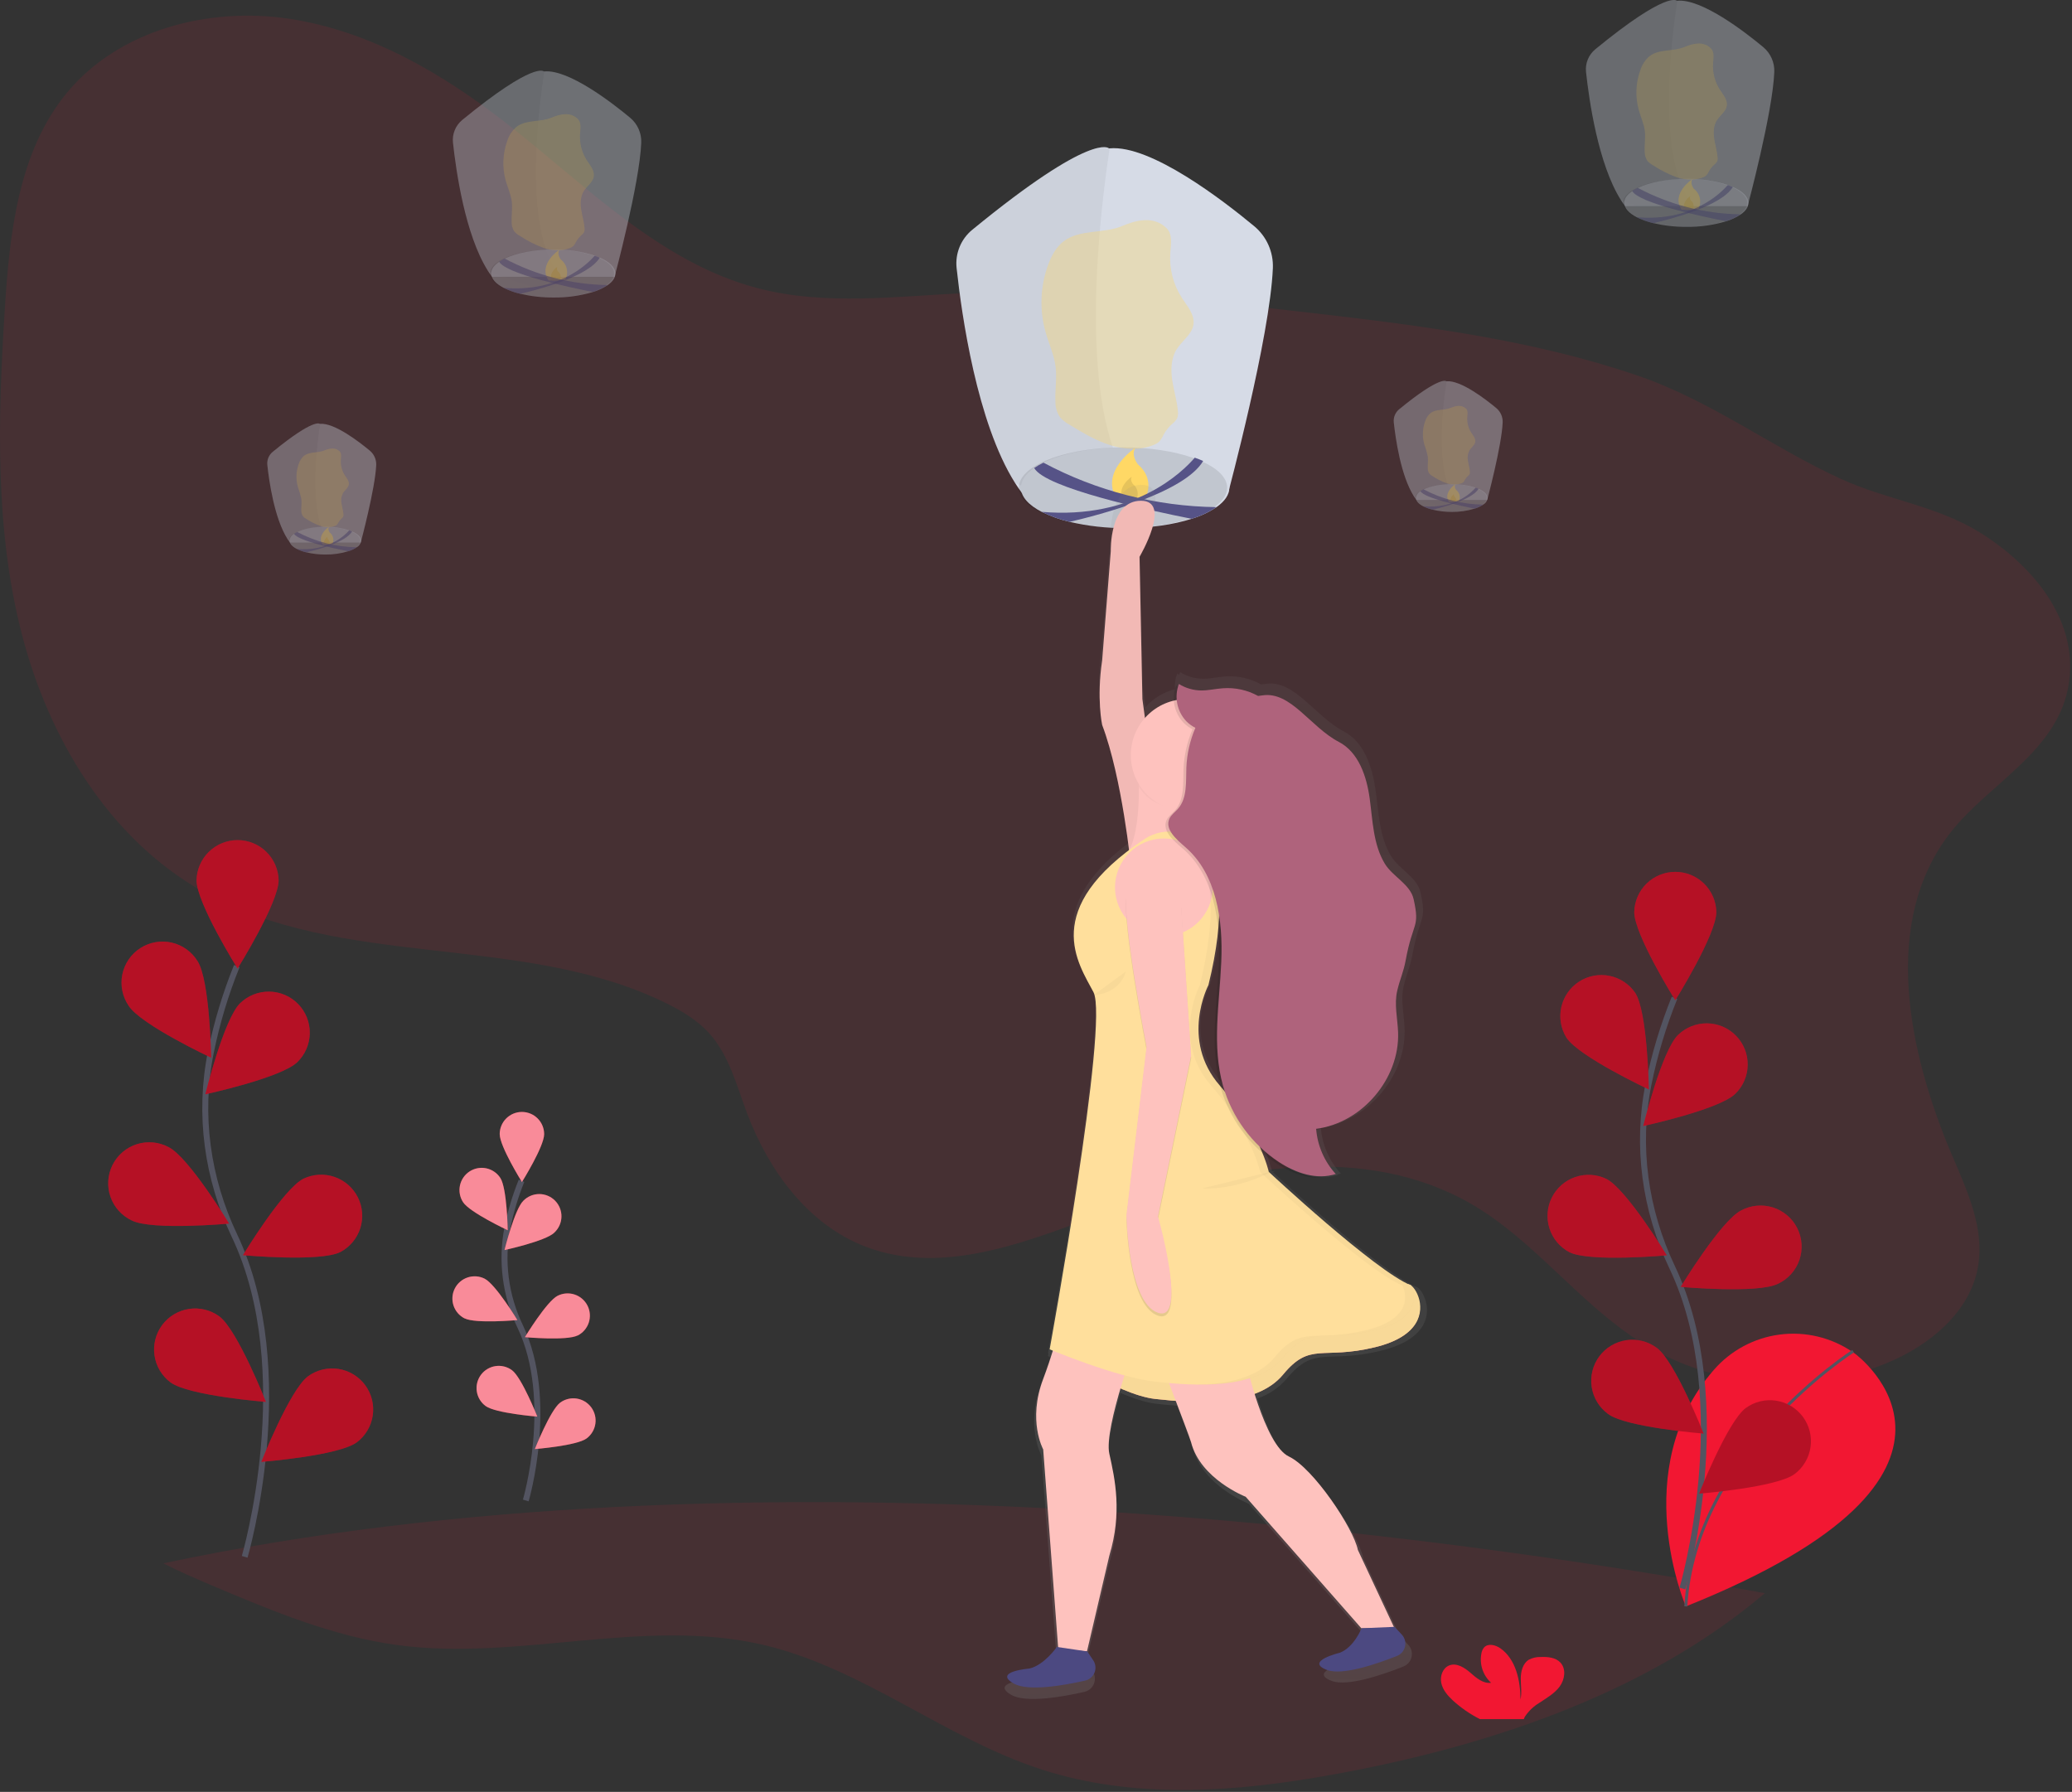 <svg width="695" height="601" viewBox="0 0 695 601" fill="none" xmlns="http://www.w3.org/2000/svg">
<rect x="0" y="0" width="695" height="601" fill="#333333" stroke="none"/>
<path opacity="0.1" d="M654.381 279.063C630.807 309.037 639.964 352.828 654.944 387.892C659.967 399.635 665.634 412.029 663.523 424.623C660.937 440.018 647.224 451.294 632.763 457.221C606.463 468.096 574.977 465.503 550.818 450.471C529.934 437.477 514.976 416.348 493.736 403.947C458.176 383.203 412.94 391.034 374.342 405.324C347.034 415.437 317.178 428.594 290.041 418.023C270.95 410.614 257.748 392.486 250.554 373.298C247.08 364.03 244.561 354.036 237.96 346.627C234.019 342.264 228.877 339.16 223.602 336.552C175.447 312.689 114.698 325.439 67.966 299.006C36.398 281.137 16.188 247.421 7.217 212.268C-1.755 177.115 -0.688 140.251 1.586 104.053C3.201 78.324 6.098 50.861 22.537 30.999C39.917 10.077 69.766 2.269 96.777 6.262C123.788 10.255 148.207 24.487 169.713 41.244C196.599 62.188 221.528 88.273 254.54 96.763C277.017 102.542 300.665 99.378 323.853 98.289C362.614 96.46 401.383 100.512 439.929 104.957C476.83 109.224 514.013 113.921 549.151 125.923C574.029 134.42 593.972 149.837 617.465 160.609C632.778 167.632 649.476 169.573 663.967 178.515C681.829 189.532 698.194 208.697 693.601 231.115C689.238 252.459 666.901 263.12 654.381 279.063Z" fill="#F21732"/>
<path opacity="0.1" d="M54.777 524.339C60.051 527.058 65.578 529.407 71.031 531.748C91.174 540.253 111.622 548.832 133.262 551.751C173.876 557.226 215.822 542.401 255.747 551.625C289.196 559.344 316.859 582.999 349.538 593.534C364.733 598.431 380.543 600.35 396.493 600.35H398.553C400.529 600.325 402.489 600.276 404.435 600.202C420.608 599.594 436.847 597.201 452.702 594.142C502.761 584.511 553.709 566.856 591.981 534.356C480.572 513.96 251.02 482.711 54.777 524.339Z" fill="#F21732"/>
<path d="M82.07 522.156C82.07 522.156 100.346 460.103 78.64 414.43C69.527 395.264 66.504 373.743 70.713 352.94C72.725 343.063 75.638 333.391 79.418 324.047" stroke="#535461" stroke-width="2" stroke-miterlimit="10"/>
<path d="M65.915 295.222C65.915 302.83 79.688 324.856 79.688 324.856C79.688 324.856 93.46 302.801 93.46 295.222C93.377 291.626 91.889 288.205 89.316 285.691C86.743 283.177 83.289 281.769 79.691 281.769C76.094 281.769 72.639 283.177 70.066 285.691C67.493 288.205 66.006 291.626 65.923 295.222H65.915Z" fill="#F21732"/>
<path d="M43.157 337.354C47.291 343.74 70.835 354.763 70.835 354.763C70.835 354.763 70.406 328.767 66.272 322.381C65.312 320.814 64.049 319.455 62.555 318.383C61.062 317.312 59.37 316.55 57.578 316.143C55.786 315.736 53.93 315.692 52.121 316.013C50.311 316.334 48.584 317.014 47.042 318.013C45.499 319.011 44.172 320.309 43.139 321.828C42.105 323.348 41.386 325.059 41.024 326.861C40.662 328.662 40.664 330.518 41.031 332.319C41.397 334.12 42.12 335.829 43.157 337.346V337.354Z" fill="#F21732"/>
<path d="M44.176 409.337C50.969 412.76 76.854 410.397 76.854 410.397C76.854 410.397 63.364 388.171 56.57 384.749C54.95 383.88 53.173 383.345 51.343 383.174C49.513 383.003 47.667 383.2 45.915 383.753C44.162 384.307 42.538 385.205 41.138 386.396C39.738 387.587 38.591 389.046 37.764 390.687C36.936 392.328 36.446 394.118 36.321 395.952C36.197 397.786 36.44 399.626 37.038 401.364C37.635 403.102 38.575 404.703 39.801 406.072C41.026 407.442 42.514 408.552 44.176 409.337Z" fill="#F21732"/>
<path d="M57.169 463.639C63.281 468.158 89.204 470.203 89.204 470.203C89.204 470.203 79.661 446.022 73.549 441.495C70.611 439.358 66.947 438.468 63.355 439.02C59.764 439.572 56.536 441.521 54.375 444.442C52.215 447.363 51.296 451.02 51.819 454.616C52.342 458.211 54.265 461.455 57.169 463.639Z" fill="#F21732"/>
<path d="M99.736 356.239C94.283 361.536 68.865 367.025 68.865 367.025C68.865 367.025 75.088 341.785 80.54 336.48C83.16 333.935 86.684 332.534 90.337 332.587C93.99 332.64 97.472 334.142 100.017 336.762C102.562 339.382 103.963 342.906 103.91 346.558C103.857 350.211 102.356 353.693 99.736 356.239Z" fill="#F21732"/>
<path d="M114.164 419.934C107.371 423.357 81.485 420.993 81.485 420.993C81.485 420.993 94.976 398.768 101.77 395.345C105.02 393.786 108.753 393.564 112.165 394.726C115.578 395.888 118.399 398.342 120.022 401.561C121.646 404.78 121.943 408.507 120.849 411.942C119.755 415.378 117.357 418.247 114.172 419.934H114.164Z" fill="#F21732"/>
<path d="M119.686 483.753C113.574 488.272 87.652 490.316 87.652 490.316C87.652 490.316 97.194 466.135 103.306 461.609C106.244 459.471 109.909 458.582 113.5 459.134C117.091 459.686 120.319 461.635 122.48 464.556C124.641 467.477 125.56 471.134 125.037 474.73C124.513 478.325 122.59 481.568 119.686 483.753Z" fill="#F21732"/>
<path opacity="0.25" d="M65.915 295.222C65.915 302.83 79.688 324.856 79.688 324.856C79.688 324.856 93.46 302.801 93.46 295.222C93.377 291.626 91.889 288.205 89.316 285.691C86.743 283.177 83.289 281.769 79.691 281.769C76.094 281.769 72.639 283.177 70.066 285.691C67.493 288.205 66.006 291.626 65.923 295.222H65.915Z" fill="black"/>
<path opacity="0.25" d="M43.157 337.354C47.291 343.74 70.835 354.763 70.835 354.763C70.835 354.763 70.406 328.767 66.272 322.381C65.312 320.814 64.049 319.455 62.555 318.383C61.062 317.312 59.37 316.55 57.578 316.143C55.786 315.736 53.93 315.692 52.121 316.013C50.311 316.334 48.584 317.014 47.042 318.013C45.499 319.011 44.172 320.309 43.139 321.828C42.105 323.348 41.386 325.059 41.024 326.861C40.662 328.662 40.664 330.518 41.031 332.319C41.397 334.12 42.12 335.829 43.157 337.346V337.354Z" fill="black"/>
<path opacity="0.25" d="M44.176 409.337C50.969 412.76 76.854 410.397 76.854 410.397C76.854 410.397 63.364 388.171 56.57 384.749C54.95 383.88 53.173 383.345 51.343 383.174C49.513 383.003 47.667 383.2 45.915 383.753C44.162 384.307 42.538 385.205 41.138 386.396C39.738 387.587 38.591 389.046 37.764 390.687C36.936 392.328 36.446 394.118 36.321 395.952C36.197 397.786 36.44 399.626 37.038 401.364C37.635 403.102 38.575 404.703 39.801 406.072C41.026 407.442 42.514 408.552 44.176 409.337Z" fill="black"/>
<path opacity="0.25" d="M57.169 463.639C63.281 468.158 89.204 470.203 89.204 470.203C89.204 470.203 79.661 446.022 73.549 441.495C70.611 439.358 66.947 438.468 63.355 439.02C59.764 439.572 56.536 441.521 54.375 444.442C52.215 447.363 51.296 451.02 51.819 454.616C52.342 458.211 54.265 461.455 57.169 463.639Z" fill="black"/>
<path opacity="0.25" d="M99.736 356.239C94.283 361.536 68.865 367.025 68.865 367.025C68.865 367.025 75.088 341.785 80.54 336.48C83.16 333.935 86.684 332.534 90.337 332.587C93.99 332.64 97.472 334.142 100.017 336.762C102.562 339.382 103.963 342.906 103.91 346.558C103.857 350.211 102.356 353.693 99.736 356.239Z" fill="black"/>
<path opacity="0.25" d="M114.164 419.934C107.371 423.357 81.485 420.993 81.485 420.993C81.485 420.993 94.976 398.768 101.77 395.345C105.02 393.786 108.753 393.564 112.165 394.726C115.578 395.888 118.399 398.342 120.022 401.561C121.646 404.78 121.943 408.507 120.849 411.942C119.755 415.378 117.357 418.247 114.172 419.934H114.164Z" fill="black"/>
<path opacity="0.25" d="M119.686 483.753C113.574 488.272 87.652 490.316 87.652 490.316C87.652 490.316 97.194 466.135 103.306 461.609C106.244 459.471 109.909 458.582 113.5 459.134C117.091 459.686 120.319 461.635 122.48 464.556C124.641 467.477 125.56 471.134 125.037 474.73C124.513 478.325 122.59 481.568 119.686 483.753Z" fill="black"/>
<path d="M176.36 503.262C176.36 503.262 186.257 469.665 174.508 444.942C169.514 434.603 168.009 422.924 170.218 411.656C171.308 406.315 172.885 401.085 174.93 396.032" stroke="#535461" stroke-width="2" stroke-miterlimit="10"/>
<path d="M167.617 380.4C167.617 384.519 175.07 396.454 175.07 396.454C175.07 396.454 182.523 384.511 182.523 380.4C182.523 378.422 181.737 376.525 180.339 375.127C178.94 373.729 177.044 372.943 175.066 372.943C173.088 372.943 171.192 373.729 169.793 375.127C168.395 376.525 167.609 378.422 167.609 380.4H167.617Z" fill="#F21732"/>
<path d="M155.315 403.201C157.537 406.653 170.302 412.624 170.302 412.624C170.302 412.624 170.072 398.548 167.835 395.096C167.303 394.274 166.614 393.564 165.808 393.009C165.001 392.453 164.094 392.061 163.136 391.856C162.178 391.651 161.19 391.637 160.227 391.814C159.264 391.991 158.345 392.356 157.523 392.888C156.7 393.42 155.991 394.109 155.435 394.915C154.88 395.722 154.488 396.629 154.283 397.587C154.078 398.545 154.064 399.533 154.241 400.496C154.418 401.46 154.783 402.379 155.315 403.201Z" fill="#F21732"/>
<path d="M155.852 442.183C159.557 444.035 173.544 442.753 173.544 442.753C173.544 442.753 166.239 430.722 162.565 428.87C161.689 428.429 160.735 428.165 159.757 428.093C158.78 428.021 157.798 428.142 156.867 428.449C155.936 428.757 155.075 429.245 154.333 429.885C153.59 430.525 152.982 431.306 152.541 432.181C152.1 433.057 151.836 434.011 151.764 434.988C151.692 435.966 151.813 436.948 152.121 437.879C152.428 438.81 152.916 439.671 153.556 440.413C154.197 441.155 154.977 441.764 155.852 442.205V442.183Z" fill="#F21732"/>
<path d="M162.882 471.576C166.194 474.021 180.226 475.132 180.226 475.132C180.226 475.132 175.04 462.042 171.75 459.575C170.963 458.991 170.069 458.568 169.118 458.33C168.168 458.092 167.18 458.043 166.21 458.187C165.241 458.331 164.31 458.664 163.469 459.168C162.629 459.671 161.895 460.336 161.312 461.123C160.728 461.91 160.305 462.804 160.067 463.755C159.829 464.705 159.78 465.694 159.924 466.663C160.068 467.632 160.401 468.564 160.905 469.404C161.409 470.245 162.073 470.978 162.86 471.561L162.882 471.576Z" fill="#F21732"/>
<path d="M185.938 413.428C182.974 416.295 169.224 419.265 169.224 419.265C169.224 419.265 172.595 405.597 175.544 402.73C176.239 402.017 177.071 401.452 177.989 401.066C178.907 400.68 179.893 400.482 180.889 400.484C181.885 400.486 182.87 400.687 183.787 401.077C184.704 401.466 185.533 402.034 186.226 402.749C186.92 403.464 187.462 404.311 187.823 405.239C188.183 406.168 188.354 407.159 188.325 408.154C188.296 409.149 188.068 410.129 187.654 411.035C187.24 411.94 186.649 412.754 185.915 413.428H185.938Z" fill="#F21732"/>
<path d="M193.754 447.913C190.05 449.765 176.063 448.483 176.063 448.483C176.063 448.483 183.367 436.452 187.042 434.6C187.918 434.159 188.872 433.895 189.849 433.823C190.827 433.751 191.809 433.872 192.74 434.179C193.671 434.487 194.532 434.975 195.274 435.615C196.016 436.255 196.625 437.036 197.066 437.911C197.506 438.787 197.77 439.741 197.842 440.718C197.915 441.696 197.793 442.678 197.486 443.609C197.178 444.54 196.691 445.401 196.05 446.143C195.41 446.885 194.63 447.494 193.754 447.935V447.913Z" fill="#F21732"/>
<path d="M196.74 482.464C193.429 484.908 179.397 486.02 179.397 486.02C179.397 486.02 184.583 472.929 187.872 470.462C189.462 469.283 191.455 468.784 193.412 469.074C195.37 469.365 197.132 470.421 198.311 472.01C199.49 473.6 199.989 475.593 199.699 477.55C199.408 479.508 198.352 481.27 196.763 482.449L196.74 482.464Z" fill="#F21732"/>
<path opacity="0.5" d="M167.617 380.4C167.617 384.519 175.07 396.454 175.07 396.454C175.07 396.454 182.523 384.511 182.523 380.4C182.523 378.422 181.737 376.525 180.339 375.127C178.94 373.729 177.044 372.943 175.066 372.943C173.088 372.943 171.192 373.729 169.793 375.127C168.395 376.525 167.609 378.422 167.609 380.4H167.617Z" fill="white"/>
<path opacity="0.5" d="M155.315 403.201C157.537 406.653 170.302 412.624 170.302 412.624C170.302 412.624 170.072 398.548 167.835 395.096C167.303 394.274 166.614 393.564 165.808 393.009C165.001 392.453 164.094 392.061 163.136 391.856C162.178 391.651 161.19 391.637 160.227 391.814C159.264 391.991 158.345 392.356 157.523 392.888C156.7 393.42 155.991 394.109 155.435 394.915C154.88 395.722 154.488 396.629 154.283 397.587C154.078 398.545 154.064 399.533 154.241 400.496C154.418 401.46 154.783 402.379 155.315 403.201Z" fill="white"/>
<path opacity="0.5" d="M155.852 442.183C159.557 444.035 173.544 442.753 173.544 442.753C173.544 442.753 166.239 430.722 162.565 428.87C161.689 428.429 160.735 428.165 159.757 428.093C158.78 428.021 157.798 428.142 156.867 428.449C155.936 428.757 155.075 429.245 154.333 429.885C153.59 430.525 152.982 431.306 152.541 432.181C152.1 433.057 151.836 434.011 151.764 434.988C151.692 435.966 151.813 436.948 152.121 437.879C152.428 438.81 152.916 439.671 153.556 440.413C154.197 441.155 154.977 441.764 155.852 442.205V442.183Z" fill="white"/>
<path opacity="0.5" d="M162.882 471.576C166.194 474.021 180.226 475.132 180.226 475.132C180.226 475.132 175.04 462.042 171.75 459.575C170.963 458.991 170.069 458.568 169.118 458.33C168.168 458.092 167.18 458.043 166.21 458.187C165.241 458.331 164.31 458.664 163.469 459.168C162.629 459.671 161.895 460.336 161.312 461.123C160.728 461.91 160.305 462.804 160.067 463.755C159.829 464.705 159.78 465.694 159.924 466.663C160.068 467.632 160.401 468.564 160.905 469.404C161.409 470.245 162.073 470.978 162.86 471.561L162.882 471.576Z" fill="white"/>
<path opacity="0.5" d="M185.938 413.428C182.974 416.295 169.224 419.265 169.224 419.265C169.224 419.265 172.595 405.597 175.544 402.73C176.239 402.017 177.071 401.452 177.989 401.066C178.907 400.68 179.893 400.482 180.889 400.484C181.885 400.486 182.87 400.687 183.787 401.077C184.704 401.466 185.533 402.034 186.226 402.749C186.92 403.464 187.462 404.311 187.823 405.239C188.183 406.168 188.354 407.159 188.325 408.154C188.296 409.149 188.068 410.129 187.654 411.035C187.24 411.94 186.649 412.754 185.915 413.428H185.938Z" fill="white"/>
<path opacity="0.5" d="M193.754 447.913C190.05 449.765 176.063 448.483 176.063 448.483C176.063 448.483 183.367 436.452 187.042 434.6C187.918 434.159 188.872 433.895 189.849 433.823C190.827 433.751 191.809 433.872 192.74 434.179C193.671 434.487 194.532 434.975 195.274 435.615C196.016 436.255 196.625 437.036 197.066 437.911C197.506 438.787 197.77 439.741 197.842 440.718C197.915 441.696 197.793 442.678 197.486 443.609C197.178 444.54 196.691 445.401 196.05 446.143C195.41 446.885 194.63 447.494 193.754 447.935V447.913Z" fill="white"/>
<path opacity="0.5" d="M196.74 482.464C193.429 484.908 179.397 486.02 179.397 486.02C179.397 486.02 184.583 472.929 187.872 470.462C189.462 469.283 191.455 468.784 193.412 469.074C195.37 469.365 197.132 470.421 198.311 472.01C199.49 473.6 199.989 475.593 199.699 477.55C199.408 479.508 198.352 481.27 196.763 482.449L196.74 482.464Z" fill="white"/>
<g opacity="0.6">
<path opacity="0.6" d="M155.062 40.229C153.95 41.141 153.083 42.315 152.538 43.646C151.993 44.977 151.789 46.422 151.943 47.852C152.958 57.276 156.01 78.708 163.618 90.777C164.068 91.493 164.537 92.177 165.026 92.829H206.15C206.15 92.829 214.536 61.632 215.092 47.882C215.156 46.296 214.856 44.717 214.213 43.265C213.571 41.814 212.605 40.529 211.388 39.51C205.224 34.391 190.755 23.212 182.547 23.952H182.384C182.384 23.952 179.228 20.419 155.062 40.229Z" fill="#D6DBE6"/>
<path opacity="0.05" d="M151.944 47.871C152.959 57.294 156.011 78.727 163.619 90.796C165.257 91.537 166.931 92.196 168.591 92.848C178.963 96.9 188.764 99.293 187.179 92.848C186.817 91.574 186.284 90.355 185.593 89.225C176.162 72.815 180.526 37.032 182.526 24.03H182.363C182.363 24.03 179.237 20.459 155.07 40.27C153.96 41.178 153.093 42.349 152.548 43.676C152.002 45.002 151.794 46.444 151.944 47.871Z" fill="black"/>
<path opacity="0.6" d="M164.774 91.719C164.774 93.526 166.315 95.193 168.915 96.542C170.695 97.425 172.572 98.096 174.509 98.542C178.151 99.391 181.881 99.806 185.621 99.779C190.117 99.836 194.596 99.211 198.905 97.927C200.665 97.4 202.337 96.617 203.868 95.601C205.498 94.453 206.432 93.134 206.432 91.726C206.432 89.674 204.454 87.807 201.201 86.385C200.678 86.153 200.12 85.935 199.527 85.733C195.036 84.299 190.342 83.604 185.629 83.673C179.02 83.673 173.138 84.866 169.33 86.725C168.69 87.035 168.073 87.391 167.485 87.792C165.744 88.948 164.774 90.289 164.774 91.719Z" fill="#D6DBE6"/>
<path opacity="0.1" d="M164.337 91.719C164.337 93.526 165.878 95.193 168.478 96.542C170.258 97.425 172.135 98.096 174.071 98.542C177.714 99.391 181.444 99.806 185.184 99.779C189.68 99.836 194.158 99.211 198.467 97.927C200.228 97.4 201.9 96.617 203.431 95.601C205.061 94.453 205.994 93.134 205.994 91.726C205.994 89.674 204.016 87.807 200.764 86.385C200.241 86.153 199.682 85.935 199.09 85.733C194.599 84.299 189.905 83.604 185.191 83.673C178.583 83.673 172.701 84.866 168.893 86.725C168.252 87.035 167.636 87.391 167.048 87.792C165.3 88.948 164.337 90.289 164.337 91.719Z" fill="black"/>
<path opacity="0.6" d="M189.558 93.92C190.179 92.795 190.376 91.484 190.113 90.225C189.851 88.967 189.147 87.844 188.128 87.06C188.128 87.06 186.705 85.349 187.58 83.793C187.58 83.793 180.312 88.594 184.016 94.113L189.558 93.92Z" fill="#FFD865"/>
<path opacity="0.6" d="M187.783 94.085C188.062 93.578 188.151 92.988 188.033 92.421C187.914 91.855 187.597 91.349 187.138 90.996C186.969 90.793 186.857 90.549 186.814 90.288C186.771 90.028 186.799 89.76 186.894 89.514C186.894 89.514 183.619 91.677 185.294 94.159L187.783 94.085Z" fill="#FFD865"/>
<path opacity="0.1" d="M187.783 94.085C188.062 93.578 188.151 92.988 188.033 92.421C187.914 91.855 187.597 91.349 187.138 90.996C186.969 90.793 186.857 90.549 186.814 90.288C186.771 90.028 186.799 89.76 186.894 89.514C186.894 89.514 183.619 91.677 185.294 94.159L187.783 94.085Z" fill="black"/>
<path opacity="0.6" d="M168.916 96.546C170.696 97.429 172.573 98.1 174.509 98.546C180.436 97.168 197.476 92.738 201.18 86.389C200.656 86.157 200.098 85.94 199.505 85.737C197.105 88.515 187.467 98.139 168.916 96.546Z" fill="#565387"/>
<path opacity="0.6" d="M167.429 87.787C169.651 91.795 190.395 96.262 198.863 97.929C200.623 97.402 202.295 96.618 203.826 95.603C191.763 95.445 179.914 92.397 169.273 86.713C168.633 87.024 168.016 87.383 167.429 87.787Z" fill="#565387"/>
<path opacity="0.35" d="M193.827 39.902C195.05 41.102 194.709 43.087 194.568 44.791C194.331 47.979 195.145 51.157 196.887 53.837C197.968 55.489 199.458 57.178 199.191 59.134C198.924 61.09 196.887 62.401 195.805 64.127C194.724 65.853 194.635 68.165 194.953 70.247C195.272 72.329 195.916 74.358 196.079 76.455C196.152 76.935 196.098 77.425 195.924 77.877C195.659 78.317 195.309 78.7 194.894 79.004C194.209 79.616 193.635 80.343 193.197 81.152C192.982 81.647 192.692 82.107 192.338 82.515C192.034 82.787 191.683 83.001 191.301 83.145C188.523 84.315 185.322 84.108 182.455 83.189C179.623 82.157 176.922 80.795 174.41 79.129C173.697 78.755 173.059 78.253 172.528 77.648C171.927 76.747 171.612 75.686 171.624 74.603C171.506 72.284 171.943 69.95 171.669 67.639C171.394 65.328 170.32 63.001 169.661 60.675C168.409 56.238 168.591 51.519 170.179 47.192C170.751 45.375 171.825 43.757 173.276 42.524C176.506 40.065 181.203 41.043 184.944 39.48C187.745 38.294 191.264 37.376 193.827 39.902Z" fill="#FFD865"/>
</g>
<g opacity="0.6">
<path opacity="0.6" d="M91.477 151.545C90.833 152.072 90.331 152.751 90.015 153.521C89.7 154.29 89.581 155.126 89.669 155.953C90.254 161.399 92.018 173.793 96.418 180.772C96.68 181.187 96.952 181.582 97.233 181.957H121.007C121.007 181.957 125.852 163.925 126.193 155.976C126.23 155.058 126.054 154.144 125.68 153.305C125.306 152.466 124.744 151.724 124.037 151.138C120.474 148.174 112.11 141.729 107.368 142.159H107.272C107.272 142.159 105.449 140.092 91.477 151.545Z" fill="#D6DBE6"/>
<path opacity="0.05" d="M89.679 155.951C90.264 161.396 92.028 173.79 96.428 180.769C97.376 181.177 98.34 181.577 99.303 181.955C105.281 184.296 110.964 185.659 110.045 181.955C109.836 181.217 109.526 180.512 109.126 179.858C103.674 170.375 106.163 149.691 107.356 142.149H107.259C107.259 142.149 105.452 140.082 91.487 151.535C90.842 152.063 90.339 152.743 90.023 153.514C89.708 154.285 89.589 155.123 89.679 155.951Z" fill="black"/>
<path opacity="0.6" d="M97.102 181.309C97.102 182.353 97.991 183.316 99.495 184.094C100.523 184.604 101.607 184.992 102.725 185.25C104.822 185.748 106.971 185.996 109.126 185.991C111.72 186.013 114.303 185.644 116.786 184.894C117.806 184.589 118.775 184.135 119.661 183.546C120.068 183.322 120.415 183.003 120.673 182.616C120.931 182.229 121.092 181.786 121.143 181.324C121.143 180.138 120.002 179.057 118.12 178.234C117.814 178.101 117.49 177.975 117.149 177.856C114.552 177.026 111.837 176.624 109.111 176.664C105.296 176.664 101.888 177.353 99.688 178.427C99.317 178.605 98.961 178.811 98.621 179.042C98.204 179.27 97.849 179.596 97.585 179.99C97.321 180.385 97.155 180.837 97.102 181.309Z" fill="#D6DBE6"/>
<path opacity="0.1" d="M96.845 181.312C96.845 182.357 97.734 183.32 99.238 184.098C100.266 184.608 101.35 184.995 102.468 185.253C104.565 185.751 106.713 186 108.869 185.994C111.467 186.025 114.054 185.663 116.544 184.92C117.563 184.615 118.532 184.16 119.418 183.572C119.826 183.347 120.173 183.028 120.431 182.641C120.689 182.254 120.85 181.811 120.9 181.349C120.9 180.164 119.759 179.082 117.877 178.26C117.571 178.126 117.248 178 116.907 177.882C114.31 177.052 111.595 176.649 108.869 176.689C105.053 176.689 101.645 177.378 99.445 178.452C99.075 178.631 98.718 178.836 98.378 179.067C97.962 179.292 97.606 179.613 97.339 180.003C97.072 180.394 96.903 180.843 96.845 181.312Z" fill="black"/>
<path opacity="0.6" d="M111.435 182.583C111.794 181.933 111.909 181.176 111.758 180.448C111.607 179.721 111.201 179.072 110.612 178.619C110.392 178.363 110.246 178.052 110.19 177.719C110.134 177.386 110.169 177.044 110.294 176.73C110.294 176.73 106.093 179.508 108.234 182.694L111.435 182.583Z" fill="#FFD865"/>
<path opacity="0.6" d="M110.395 182.673C110.557 182.38 110.608 182.039 110.54 181.711C110.472 181.384 110.289 181.092 110.024 180.887C109.926 180.771 109.861 180.631 109.836 180.481C109.811 180.331 109.828 180.177 109.884 180.035C109.884 180.035 107.995 181.287 108.958 182.717L110.395 182.673Z" fill="#FFD865"/>
<path opacity="0.1" d="M110.395 182.673C110.557 182.38 110.608 182.039 110.54 181.711C110.472 181.384 110.289 181.092 110.024 180.887C109.926 180.771 109.861 180.631 109.836 180.481C109.811 180.331 109.828 180.177 109.884 180.035C109.884 180.035 107.995 181.287 108.958 182.717L110.395 182.673Z" fill="black"/>
<path opacity="0.6" d="M99.483 184.106C100.511 184.616 101.595 185.004 102.713 185.262C106.143 184.469 115.981 181.906 118.122 178.231C117.816 178.098 117.493 177.972 117.152 177.853C115.781 179.461 110.21 185.025 99.483 184.106Z" fill="#565387"/>
<path opacity="0.6" d="M98.637 179.04C99.918 181.359 111.92 183.937 116.81 184.9C117.829 184.595 118.798 184.141 119.684 183.552C112.702 183.467 105.841 181.707 99.681 178.418C99.318 178.599 98.969 178.807 98.637 179.04Z" fill="#565387"/>
<path opacity="0.35" d="M113.909 151.356C114.65 152.045 114.42 153.201 114.339 154.186C114.201 156.029 114.673 157.866 115.68 159.416C116.302 160.372 117.161 161.35 117.013 162.476C116.865 163.602 115.68 164.365 115.057 165.365C114.479 166.447 114.303 167.699 114.561 168.899C114.746 170.099 115.117 171.277 115.213 172.485C115.255 172.762 115.225 173.045 115.124 173.307C114.972 173.562 114.771 173.783 114.531 173.959C114.136 174.314 113.805 174.735 113.554 175.204C113.429 175.489 113.261 175.754 113.057 175.989C112.881 176.146 112.678 176.269 112.457 176.352C110.807 176.958 108.995 176.958 107.345 176.352C105.707 175.755 104.146 174.967 102.693 174.003C102.28 173.786 101.911 173.495 101.604 173.144C101.256 172.625 101.073 172.013 101.078 171.388C101.011 170.047 101.263 168.699 101.078 167.365C100.796 165.994 100.407 164.646 99.915 163.335C99.192 160.77 99.298 158.043 100.218 155.542C100.55 154.492 101.171 153.557 102.011 152.845C103.878 151.423 106.597 152 108.76 151.082C110.383 150.43 112.42 149.896 113.909 151.356Z" fill="#FFD865"/>
</g>
<g opacity="0.6">
<path opacity="0.6" d="M469.319 137.263C468.676 137.79 468.173 138.469 467.858 139.239C467.542 140.008 467.423 140.844 467.512 141.671C468.097 147.117 469.86 159.511 474.261 166.49C474.522 166.905 474.794 167.3 475.076 167.675H498.85C498.85 167.675 503.695 149.643 504.035 141.694C504.072 140.776 503.896 139.862 503.522 139.023C503.149 138.184 502.586 137.442 501.88 136.856C498.316 133.893 489.952 127.447 485.21 127.877H485.114C485.114 127.877 483.292 125.81 469.319 137.263Z" fill="#D6DBE6"/>
<path opacity="0.05" d="M467.521 141.629C468.107 147.074 469.87 159.468 474.27 166.447C475.219 166.855 476.182 167.255 477.145 167.633C483.124 169.974 488.806 171.337 487.887 167.633C487.678 166.895 487.369 166.19 486.969 165.536C481.516 156.053 484.005 135.369 485.198 127.827H485.102C485.102 127.827 483.294 125.76 469.329 137.213C468.684 137.741 468.181 138.421 467.866 139.192C467.55 139.963 467.432 140.801 467.521 141.629Z" fill="black"/>
<path opacity="0.6" d="M474.934 167.013C474.934 168.058 475.823 169.021 477.327 169.799C478.355 170.309 479.439 170.697 480.557 170.955C482.654 171.452 484.803 171.701 486.958 171.695C489.552 171.718 492.135 171.348 494.618 170.599C495.638 170.294 496.607 169.839 497.493 169.251C497.9 169.026 498.247 168.707 498.505 168.32C498.763 167.933 498.924 167.49 498.975 167.028C498.975 165.843 497.834 164.761 495.952 163.939C495.646 163.805 495.322 163.679 494.981 163.561C492.391 162.733 489.684 162.33 486.965 162.368C483.15 162.368 479.742 163.057 477.542 164.131C477.172 164.31 476.815 164.515 476.475 164.746C476.055 164.972 475.695 165.296 475.427 165.691C475.158 166.086 474.989 166.539 474.934 167.013Z" fill="#D6DBE6"/>
<path opacity="0.1" d="M474.678 167.013C474.678 168.057 475.567 169.02 477.071 169.798C478.099 170.308 479.183 170.696 480.301 170.954C482.399 171.452 484.547 171.7 486.702 171.695C489.3 171.726 491.888 171.364 494.378 170.62C495.397 170.315 496.366 169.861 497.252 169.272C497.659 169.048 498.006 168.729 498.264 168.342C498.522 167.955 498.683 167.512 498.734 167.05C498.734 165.864 497.593 164.783 495.711 163.96C495.405 163.827 495.081 163.701 494.741 163.582C492.147 162.746 489.435 162.335 486.71 162.367C482.894 162.367 479.487 163.056 477.286 164.131C476.916 164.309 476.559 164.514 476.219 164.746C475.799 164.971 475.439 165.296 475.171 165.69C474.903 166.085 474.734 166.539 474.678 167.013Z" fill="black"/>
<path opacity="0.6" d="M489.26 168.294C489.62 167.644 489.735 166.887 489.584 166.16C489.433 165.432 489.027 164.783 488.438 164.33C488.218 164.074 488.072 163.763 488.016 163.43C487.959 163.097 487.995 162.755 488.12 162.441C488.12 162.441 483.919 165.219 486.06 168.405L489.26 168.294Z" fill="#FFD865"/>
<path opacity="0.6" d="M488.247 168.374C488.409 168.082 488.46 167.741 488.392 167.413C488.324 167.086 488.141 166.793 487.877 166.589C487.778 166.473 487.713 166.333 487.688 166.183C487.663 166.033 487.68 165.878 487.736 165.737C487.736 165.737 485.847 166.989 486.81 168.419L488.247 168.374Z" fill="#FFD865"/>
<path opacity="0.1" d="M488.247 168.374C488.409 168.082 488.46 167.741 488.392 167.413C488.324 167.086 488.141 166.793 487.877 166.589C487.778 166.473 487.713 166.333 487.688 166.183C487.663 166.033 487.68 165.878 487.736 165.737C487.736 165.737 485.847 166.989 486.81 168.419L488.247 168.374Z" fill="black"/>
<path opacity="0.6" d="M477.317 169.785C478.345 170.295 479.429 170.683 480.547 170.941C483.977 170.148 493.815 167.585 495.956 163.91C495.65 163.777 495.327 163.651 494.986 163.532C493.615 165.17 488.044 170.726 477.317 169.785Z" fill="#565387"/>
<path opacity="0.6" d="M476.456 164.74C477.737 167.059 489.739 169.637 494.629 170.6C495.648 170.295 496.617 169.84 497.503 169.251C490.52 169.167 483.66 167.406 477.5 164.117C477.137 164.299 476.788 164.507 476.456 164.74Z" fill="#565387"/>
<path opacity="0.35" d="M491.743 137.062C492.484 137.751 492.254 138.906 492.172 139.892C492.035 141.735 492.506 143.572 493.513 145.122C494.136 146.078 494.995 147.056 494.847 148.182C494.699 149.308 493.513 150.071 492.891 151.071C492.313 152.153 492.137 153.405 492.395 154.605C492.58 155.805 492.95 156.983 493.047 158.191C493.089 158.468 493.058 158.751 492.958 159.013C492.806 159.268 492.604 159.489 492.365 159.665C491.97 160.02 491.639 160.441 491.387 160.909C491.262 161.195 491.095 161.46 490.891 161.695C490.715 161.852 490.511 161.975 490.291 162.058C488.641 162.664 486.829 162.664 485.179 162.058C483.541 161.461 481.979 160.673 480.526 159.709C480.114 159.492 479.744 159.201 479.437 158.85C479.089 158.331 478.906 157.719 478.911 157.094C478.844 155.753 479.096 154.405 478.911 153.071C478.629 151.7 478.24 150.352 477.748 149.041C477.026 146.476 477.132 143.749 478.052 141.248C478.383 140.198 479.005 139.263 479.845 138.551C481.712 137.128 484.43 137.706 486.594 136.788C488.216 136.136 490.254 135.602 491.743 137.062Z" fill="#FFD865"/>
</g>
<g opacity="0.6">
<path opacity="0.6" d="M535.114 16.521C534.002 17.433 533.135 18.607 532.59 19.938C532.046 21.269 531.841 22.714 531.995 24.144C533.01 33.568 536.062 55 543.671 67.069C544.12 67.785 544.589 68.469 545.078 69.121H586.202C586.202 69.121 594.589 37.909 595.144 24.174C595.208 22.588 594.908 21.009 594.266 19.557C593.624 18.106 592.657 16.821 591.44 15.802C585.276 10.683 570.808 -0.496 562.599 0.244H562.436C562.436 0.244 559.28 -3.289 535.114 16.521Z" fill="#D6DBE6"/>
<path opacity="0.05" d="M531.995 24.163C533.01 33.586 536.062 55.019 543.671 67.088C545.308 67.828 546.983 68.488 548.642 69.14C559.014 73.192 568.815 75.585 567.23 69.14C566.869 67.866 566.335 66.647 565.645 65.517C556.214 49.107 560.577 13.324 562.577 0.322H562.415C562.415 0.322 559.288 -3.249 535.122 16.562C534.012 17.471 533.145 18.641 532.599 19.968C532.054 21.294 531.846 22.736 531.995 24.163Z" fill="black"/>
<path opacity="0.6" d="M544.82 68.023C544.82 69.831 546.361 71.497 548.961 72.846C550.741 73.729 552.618 74.4 554.554 74.846C558.197 75.695 561.927 76.11 565.667 76.083C570.163 76.14 574.641 75.515 578.95 74.231C580.71 73.704 582.383 72.921 583.914 71.905C585.544 70.757 586.477 69.438 586.477 68.03C586.477 65.978 584.499 64.111 581.247 62.689C580.723 62.456 580.165 62.239 579.573 62.037C575.082 60.603 570.388 59.907 565.674 59.977C559.066 59.977 553.184 61.17 549.376 63.029C548.735 63.339 548.119 63.695 547.531 64.096C545.79 65.252 544.82 66.593 544.82 68.023Z" fill="#D6DBE6"/>
<path opacity="0.1" d="M544.384 68.023C544.384 69.831 545.925 71.497 548.525 72.846C550.305 73.729 552.182 74.4 554.118 74.846C557.761 75.695 561.491 76.11 565.231 76.083C569.727 76.14 574.205 75.515 578.514 74.231C580.274 73.704 581.947 72.921 583.478 71.905C585.108 70.757 586.041 69.438 586.041 68.03C586.041 65.978 584.063 64.111 580.811 62.689C580.287 62.456 579.729 62.239 579.137 62.037C574.646 60.603 569.952 59.907 565.238 59.977C558.63 59.977 552.748 61.17 548.94 63.029C548.299 63.339 547.683 63.695 547.095 64.096C545.347 65.252 544.384 66.593 544.384 68.023Z" fill="black"/>
<path opacity="0.6" d="M569.616 70.207C570.237 69.081 570.434 67.77 570.171 66.512C569.909 65.253 569.205 64.13 568.186 63.346C568.186 63.346 566.764 61.635 567.638 60.079C567.638 60.079 560.37 64.88 564.074 70.399L569.616 70.207Z" fill="#FFD865"/>
<path opacity="0.6" d="M567.827 70.371C568.106 69.864 568.195 69.273 568.076 68.707C567.958 68.14 567.641 67.635 567.182 67.281C567.013 67.079 566.901 66.834 566.858 66.574C566.815 66.313 566.843 66.046 566.938 65.8C566.938 65.8 563.663 67.963 565.337 70.445L567.827 70.371Z" fill="#FFD865"/>
<path opacity="0.1" d="M567.827 70.371C568.106 69.864 568.195 69.273 568.076 68.707C567.958 68.14 567.641 67.635 567.182 67.281C567.013 67.079 566.901 66.834 566.858 66.574C566.815 66.313 566.843 66.046 566.938 65.8C566.938 65.8 563.663 67.963 565.337 70.445L567.827 70.371Z" fill="black"/>
<path opacity="0.6" d="M548.975 72.846C550.755 73.729 552.632 74.4 554.569 74.846C560.495 73.468 577.535 69.038 581.239 62.689C580.715 62.457 580.157 62.239 579.565 62.037C577.164 64.815 567.526 74.439 548.975 72.846Z" fill="#565387"/>
<path opacity="0.6" d="M547.487 64.068C549.709 68.076 570.453 72.543 578.921 74.21C580.681 73.684 582.353 72.9 583.884 71.884C571.821 71.727 559.972 68.678 549.332 62.994C548.691 63.306 548.074 63.665 547.487 64.068Z" fill="#565387"/>
<path opacity="0.35" d="M573.872 16.196C575.094 17.396 574.753 19.381 574.613 21.085C574.375 24.273 575.19 27.451 576.931 30.131C578.013 31.783 579.502 33.472 579.236 35.428C578.969 37.384 576.931 38.695 575.85 40.421C574.768 42.147 574.679 44.459 574.998 46.541C575.316 48.622 575.961 50.652 576.124 52.749C576.196 53.228 576.143 53.719 575.968 54.171C575.704 54.611 575.353 54.994 574.939 55.297C574.253 55.91 573.68 56.637 573.242 57.446C573.026 57.941 572.737 58.401 572.383 58.809C572.079 59.081 571.727 59.294 571.346 59.439C568.567 60.609 565.367 60.402 562.5 59.483C559.668 58.451 556.967 57.088 554.454 55.423C553.742 55.049 553.104 54.546 552.573 53.942C551.972 53.041 551.657 51.979 551.669 50.897C551.55 48.578 551.987 46.244 551.713 43.933C551.439 41.621 550.365 39.295 549.706 36.969C548.454 32.532 548.635 27.813 550.224 23.485C550.796 21.669 551.869 20.051 553.321 18.818C556.551 16.359 561.248 17.337 564.989 15.773C567.79 14.588 571.308 13.669 573.872 16.196Z" fill="#FFD865"/>
</g>
<path d="M326.114 77.076C324.245 78.607 322.786 80.58 321.871 82.817C320.955 85.053 320.611 87.482 320.869 89.885C322.573 105.717 327.692 141.744 340.479 161.992C341.239 163.197 342.027 164.343 342.842 165.429H411.926C411.926 165.429 426.002 113.022 426.95 89.929C427.059 87.259 426.549 84.6 425.462 82.159C424.375 79.717 422.74 77.559 420.683 75.853C410.311 67.252 386.026 48.509 372.231 49.753H371.95C371.95 49.753 366.705 43.804 326.114 77.076Z" fill="#D6DBE6"/>
<path opacity="0.05" d="M320.875 89.883C322.579 105.715 327.699 141.742 340.486 161.989C343.234 163.175 346.042 164.338 348.828 165.427C366.193 172.235 382.721 176.251 380.047 165.427C379.441 163.288 378.546 161.242 377.387 159.345C361.541 131.785 368.868 71.681 372.201 49.774H371.92C371.92 49.774 366.667 43.773 326.076 77.044C324.21 78.584 322.758 80.564 321.85 82.805C320.942 85.047 320.607 87.48 320.875 89.883Z" fill="black"/>
<path d="M342.453 163.585C342.453 166.622 345.039 169.43 349.402 171.682C352.392 173.164 355.545 174.291 358.796 175.038C364.896 176.459 371.143 177.155 377.406 177.113C385.889 177.113 393.66 175.942 399.713 174.001C402.671 173.116 405.482 171.798 408.055 170.09C410.796 168.156 412.359 165.941 412.359 163.578C412.359 160.14 409.04 156.992 403.573 154.606C402.689 154.221 401.75 153.855 400.758 153.51C394.572 151.354 386.385 150.05 377.406 150.05C366.294 150.05 356.418 152.05 349.995 155.176C348.917 155.694 347.88 156.29 346.891 156.962C344.068 158.925 342.453 161.185 342.453 163.585Z" fill="#D6DBE6"/>
<path opacity="0.1" d="M341.709 163.585C341.709 166.622 344.295 169.43 348.658 171.682C351.648 173.164 354.801 174.291 358.052 175.038C364.153 176.459 370.399 177.155 376.662 177.113C385.145 177.113 392.916 175.942 398.969 174.001C401.927 173.116 404.738 171.798 407.311 170.09C410.052 168.156 411.615 165.941 411.615 163.578C411.615 160.14 408.296 156.992 402.829 154.606C401.945 154.221 401.006 153.855 400.014 153.51C393.828 151.354 385.641 150.05 376.662 150.05C365.55 150.05 355.674 152.05 349.251 155.176C348.173 155.694 347.136 156.29 346.147 156.962C343.324 158.925 341.709 161.185 341.709 163.585Z" fill="black"/>
<path d="M384.079 167.262C384.079 167.262 387.827 161.068 381.678 155.734C381.678 155.734 379.293 152.86 380.752 150.252C380.752 150.252 368.543 158.312 374.766 167.588L384.079 167.262Z" fill="#FFD865"/>
<path d="M381.106 167.557C381.575 166.705 381.724 165.715 381.525 164.763C381.327 163.812 380.794 162.963 380.024 162.371C380.024 162.371 378.95 161.074 379.609 159.904C379.609 159.904 374.112 163.534 376.913 167.705L381.106 167.557Z" fill="#FFD865"/>
<path opacity="0.1" d="M381.106 167.557C381.575 166.705 381.724 165.715 381.525 164.763C381.327 163.812 380.794 162.963 380.024 162.371C380.024 162.371 378.95 161.074 379.609 159.904C379.609 159.904 374.112 163.534 376.913 167.705L381.106 167.557Z" fill="black"/>
<path d="M349.404 171.671C352.393 173.152 355.546 174.279 358.797 175.027C368.762 172.715 397.321 165.27 403.567 154.602C402.683 154.216 401.744 153.851 400.751 153.505C396.744 158.187 380.519 174.345 349.404 171.671Z" fill="#565387"/>
<path d="M346.895 156.966C350.599 163.7 385.486 171.197 399.695 174.005C402.653 173.12 405.464 171.801 408.037 170.093C387.777 169.835 367.874 164.721 349.999 155.18C348.922 155.697 347.884 156.294 346.895 156.966Z" fill="#565387"/>
<path opacity="0.35" d="M391.296 76.533C393.348 78.54 392.778 81.889 392.556 84.749C392.157 90.104 393.526 95.441 396.452 99.944C398.268 102.722 400.779 105.559 400.32 108.834C399.86 112.108 396.445 114.323 394.63 117.227C392.815 120.132 392.667 124.014 393.193 127.51C393.719 131.007 394.808 134.415 395.089 137.934C395.21 138.741 395.118 139.566 394.823 140.327C394.388 141.065 393.811 141.71 393.126 142.224C391.974 143.253 391.009 144.473 390.274 145.831C389.911 146.663 389.424 147.435 388.829 148.121C388.317 148.579 387.724 148.938 387.081 149.18C382.421 151.143 377.042 150.795 372.219 149.247C367.396 147.698 363.025 145.054 358.706 142.424C357.507 141.79 356.435 140.941 355.543 139.92C354.531 138.408 354 136.626 354.017 134.808C353.817 130.911 354.558 126.984 354.091 123.11C353.602 119.072 351.831 115.316 350.713 111.404C348.613 103.954 348.919 96.031 351.587 88.764C352.691 85.801 354.261 82.837 356.773 80.933C362.203 76.799 370.108 78.466 376.375 75.814C381.05 73.836 386.955 72.28 391.296 76.533Z" fill="#FFD865"/>
<path d="M339.261 568.487C344.143 571.25 356.204 569.168 363.709 567.464C364.431 567.303 365.103 566.967 365.667 566.487C366.23 566.007 366.667 565.396 366.94 564.708C367.213 564.02 367.314 563.275 367.234 562.539C367.154 561.804 366.895 561.098 366.479 560.485L364.442 557.47L363.657 557.352H364.353L371.999 524.554C376.444 509.738 373.969 498.417 371.999 489.542C371.058 485.297 373.273 475.866 375.836 467.183C380.074 469.021 384.26 470.413 387.779 470.806C389.957 471.051 392.357 471.288 394.869 471.473C397.565 478.563 399.906 484.808 400.106 485.601C403.285 498.314 418.842 504.337 418.842 504.337L458.537 549.462C458.537 549.462 456.07 555.87 451.128 557.848C451.128 557.848 438.801 560.811 446.683 563.775C451.951 565.753 463.597 561.789 470.753 558.937C471.434 558.665 472.038 558.23 472.514 557.672C472.989 557.113 473.321 556.447 473.481 555.731C473.641 555.015 473.623 554.271 473.431 553.563C473.238 552.856 472.876 552.206 472.376 551.669L469.864 548.98H469.634L457.285 522.584C455.803 515.175 442.001 494.476 433.578 490.527C428.688 488.231 424.48 477.555 421.806 469.043C425.599 467.737 428.978 465.449 431.6 462.412C440.971 451.07 444.935 457.478 463.159 453.041C486.303 447.41 477.413 431.556 474.694 431.489C462.345 425.829 430.244 396.166 426.94 393.128C427.555 392.817 427.895 392.625 427.895 392.625L426.71 392.914L426.666 392.869C426.116 390.662 425.392 388.502 424.502 386.409C426.018 387.719 427.619 388.927 429.296 390.024C435.037 393.773 442.245 396.24 448.765 394.106L448.609 393.936C448.987 393.84 449.35 393.736 449.75 393.617C445.911 389.435 443.555 384.106 443.046 378.452C446.221 377.922 449.29 376.884 452.136 375.378C463.434 369.94 471.568 357.731 471.138 345.085C470.975 340.254 469.731 335.35 470.849 330.653C471.894 326.297 472.946 324.541 473.761 320.14C476.228 306.805 478.695 309.294 476.472 299.293C475.332 294.159 469.264 291.566 466.553 287.062C462.589 280.475 462.463 272.385 461.367 264.769C460.27 257.154 457.544 248.864 450.728 245.315C441.008 240.247 434.259 227.89 424.554 229.364C424.036 229.446 423.517 229.505 423.006 229.557C419.33 227.507 415.136 226.573 410.937 226.868C408.456 227.053 406.011 227.668 403.529 227.653C400.808 227.633 398.145 226.864 395.832 225.431C395.713 225.719 395.617 226.016 395.528 226.312C395.298 226.186 395.069 226.06 394.846 225.92C394.206 227.592 393.953 229.388 394.106 231.172C390.271 232.117 386.82 234.22 384.223 237.195C383.667 233.224 383.341 230.698 383.341 230.698L382.356 181.876C382.356 181.876 393.698 162.614 382.852 162.614C372.006 162.614 372.48 179.876 372.48 179.876L369.517 217.355C367.546 230.691 369.517 239.581 369.517 239.581C374.621 253.072 377.57 273.037 378.763 282.55C363.805 293.87 359.634 303.886 359.797 312.184C359.612 320.711 364.072 327.534 366.561 332.29C367.168 333.446 367.45 335.876 367.472 339.284C367.287 367.436 351.522 453.856 351.522 453.856L351.685 453.922L351.522 454.841L352.344 455.182C351.403 458.145 350.381 461.108 349.299 463.968C343.876 478.266 349.299 488.134 349.299 488.134L354.411 556.003L353.989 555.937C353.989 555.937 349.722 562.175 344.543 563.345C344.565 563.33 331.927 564.338 339.261 568.487ZM410.019 363.391L409.974 363.346C405.295 358.111 402.683 351.35 402.625 344.329C402.72 339.304 403.882 334.357 406.033 329.816C407.64 323.484 408.77 317.04 409.411 310.539C409.679 314.108 409.731 317.691 409.567 321.266C408.974 335.387 406.366 349.804 410.026 363.391H410.019Z" fill="url(#paint0_linear_272_332)"/>
<path d="M404.854 291.8C409.107 298.993 408.336 312.143 402.432 336.191C402.432 336.191 395.683 354.512 409.181 369.937C422.679 385.361 425.568 398.83 425.568 398.83C425.568 398.83 467.945 425.085 473.294 436.909C465.337 419.314 491.459 444.503 461.24 451.852C443.408 456.193 439.548 449.926 430.391 461.009C421.235 472.092 400.506 470.64 387.489 469.203C374.473 467.765 352.299 452.334 352.299 452.334C352.299 452.334 376.88 348.697 371.561 338.569C366.545 328.99 348.506 310.787 383.844 287.214C390.882 282.546 400.513 284.517 404.854 291.8Z" fill="#F0898B"/>
<path d="M404.855 291.8C409.107 298.993 408.337 312.143 402.432 336.191C402.432 336.191 395.683 354.512 409.181 369.937C422.679 385.361 425.569 398.83 425.569 398.83C425.569 398.83 468.219 424.967 473.294 436.909C465.819 419.314 491.459 444.503 461.24 451.852C443.408 456.193 439.548 449.926 430.392 461.009C421.235 472.092 400.506 470.64 387.489 469.203C374.473 467.765 352.299 452.334 352.299 452.334C352.299 452.334 376.88 348.697 371.561 338.569C366.546 328.99 348.506 310.787 383.844 287.214C390.882 282.546 400.513 284.517 404.855 291.8Z" fill="#FFDF9C"/>
<path opacity="0.03" d="M404.855 291.8C409.107 298.993 408.337 312.143 402.432 336.191C402.432 336.191 395.683 354.512 409.181 369.937C422.679 385.361 425.569 398.83 425.569 398.83C425.569 398.83 468.219 424.967 473.294 436.909C465.819 419.314 491.459 444.503 461.24 451.852C443.408 456.193 439.548 449.926 430.392 461.009C421.235 472.092 400.506 470.64 387.489 469.203C374.473 467.765 352.299 452.334 352.299 452.334C352.299 452.334 376.88 348.697 371.561 338.569C366.546 328.99 348.506 310.787 383.844 287.214C390.882 282.546 400.513 284.517 404.855 291.8Z" fill="black"/>
<path d="M417.863 456.699C417.863 456.699 424.131 484.658 432.324 488.51C440.518 492.363 454.016 512.61 455.461 519.841L467.752 546.126H456.639L417.834 502.016C417.834 502.016 402.624 496.089 399.512 483.695C399.031 481.769 386.014 448.023 386.014 448.023L417.863 456.699Z" fill="#FEC2BE"/>
<path d="M381.725 448.03C381.725 448.03 370.154 478.878 372.095 487.561C374.036 496.244 376.436 507.327 372.095 521.788L364.612 553.837L354.981 553.356L349.914 486.124C349.914 486.124 344.609 476.493 349.914 462.506C355.218 448.519 359.041 431.16 359.041 431.16L381.725 448.03Z" fill="#FEC2BE"/>
<path d="M379.326 290.394C379.326 290.394 376.437 260.99 369.695 243.151C369.695 243.151 367.769 234.475 369.695 221.459L372.585 184.824C372.585 184.824 372.103 167.955 382.705 167.955C393.306 167.955 382.223 186.758 382.223 186.758L383.186 234.483C383.186 234.483 389.454 283.171 393.788 288.475L379.326 290.394Z" fill="#FEC2BE"/>
<path opacity="0.05" d="M379.326 290.394C379.326 290.394 376.437 260.99 369.695 243.151C369.695 243.151 367.769 234.475 369.695 221.459L372.585 184.824C372.585 184.824 372.103 167.955 382.705 167.955C393.306 167.955 382.223 186.758 382.223 186.758L383.186 234.483C383.186 234.483 389.454 283.171 393.788 288.475L379.326 290.394Z" fill="black"/>
<path d="M381.716 255.724C381.716 255.724 383.642 278.861 377.856 286.573C377.856 286.573 391.355 279.342 402.919 285.61C402.919 285.61 395.689 265.844 398.096 257.169L381.716 255.724Z" fill="#FEC2BE"/>
<path d="M404.864 286.013C409.117 293.206 411.243 306.356 405.338 330.404C405.338 330.404 395.707 348.725 409.198 364.15C422.689 379.574 425.586 393.043 425.586 393.043C425.586 393.043 461.257 426.307 473.311 431.122C473.311 431.122 479.097 441.724 461.257 446.065C443.418 450.406 439.565 444.139 430.409 455.222C421.252 466.305 400.523 464.853 387.506 463.416C374.49 461.978 352.079 452.57 352.079 452.57C352.079 452.57 372.082 342.924 366.785 332.782C361.769 323.203 348.553 305 383.884 281.427C390.892 276.759 400.523 278.73 404.864 286.013Z" fill="#FFDF9C"/>
<path d="M390.389 314.008C399.439 314.008 406.776 306.671 406.776 297.621C406.776 288.57 399.439 281.233 390.389 281.233C381.338 281.233 374.001 288.57 374.001 297.621C374.001 306.671 381.338 314.008 390.389 314.008Z" fill="#FEC2BE"/>
<path opacity="0.1" d="M396.17 304.373L399.541 354.987L388.428 408.981C388.428 408.981 398.548 444.653 388.428 441.274C378.308 437.896 377.827 408.492 377.827 408.492L384.576 352.091C384.576 352.091 376.382 309.67 377.827 300.972C379.271 292.274 396.17 304.373 396.17 304.373Z" fill="black"/>
<path d="M396.17 303.406L399.541 354.021L388.428 408.014C388.428 408.014 398.548 443.686 388.428 440.308C378.308 436.929 377.827 407.525 377.827 407.525L384.576 351.124C384.576 351.124 376.382 308.703 377.827 300.005C379.271 291.308 396.17 303.406 396.17 303.406Z" fill="#FEC2BE"/>
<path opacity="0.03" d="M398.362 271.353C391.539 271.353 385.331 269.405 382.064 263.945C382.019 259.685 381.76 256.625 381.76 256.625L398.147 258.107C397.11 261.811 397.681 265.012 398.888 270.398C398.54 270.405 398.666 271.353 398.362 271.353Z" fill="black"/>
<path d="M398.105 272.081C408.49 272.081 416.908 263.662 416.908 253.278C416.908 242.894 408.49 234.475 398.105 234.475C387.721 234.475 379.303 242.894 379.303 253.278C379.303 263.662 387.721 272.081 398.105 272.081Z" fill="#FEC2BE"/>
<path opacity="0.03" d="M377.639 325.831C377.639 325.831 376.157 333.062 366.793 333.788L377.639 325.831Z" fill="black"/>
<path opacity="0.03" d="M427.523 455.259C436.68 444.146 440.54 450.436 458.372 446.102C476.204 441.768 470.426 431.159 470.426 431.159C458.372 426.336 422.7 393.08 422.7 393.08C422.7 393.08 419.811 379.582 406.313 364.187C392.815 348.792 402.453 330.441 402.453 330.441C408.38 306.401 406.239 293.243 401.979 286.05C400.807 284.078 399.184 282.412 397.243 281.19C395.302 279.968 393.099 279.224 390.814 279.019C393.587 278.726 396.386 279.232 398.88 280.478C401.374 281.724 403.46 283.657 404.891 286.05C409.143 293.243 411.269 306.393 405.365 330.441C405.365 330.441 395.734 348.762 409.224 364.187C422.715 379.611 425.612 393.08 425.612 393.08C425.612 393.08 461.284 426.344 473.337 431.159C473.337 431.159 479.123 441.761 461.284 446.102C443.444 450.443 439.592 444.176 430.435 455.259C424.101 462.927 412.24 464.601 401.216 464.423C411.351 464.26 421.745 462.26 427.523 455.259Z" fill="black"/>
<path opacity="0.1" d="M391.285 275.087C391.892 273.738 393.189 272.864 394.167 271.745C397.345 268.137 396.797 262.729 396.982 257.921C397.17 253.328 398.197 248.809 400.012 244.586C398.875 244.022 397.84 243.27 396.952 242.363C395.412 240.723 394.364 238.683 393.928 236.476C393.492 234.268 393.685 231.983 394.485 229.88C396.75 231.264 399.351 232 402.005 232.006C404.435 232.006 406.828 231.421 409.258 231.265C413.364 230.977 417.465 231.891 421.059 233.895C421.563 233.844 422.067 233.784 422.541 233.703C432.031 232.266 438.625 244.349 448.123 249.298C454.79 252.772 457.479 260.877 458.494 268.315C459.509 275.753 459.665 283.666 463.532 290.104C466.184 294.504 472.119 297.045 473.23 302.061C475.401 311.84 472.993 309.425 470.585 322.442C469.785 326.746 468.755 328.465 467.74 332.717C466.644 337.31 467.859 342.104 468.022 346.793C468.548 362.292 455.916 377.131 440.529 379.079C440.983 384.743 443.332 390.088 447.196 394.252C440.825 396.341 433.78 393.926 428.164 390.259C419.061 384.259 412.409 375.197 409.413 364.714C405.628 351.275 408.235 336.992 408.835 323.042C409.436 309.091 407.235 293.578 396.626 284.518C393.633 281.969 389.692 278.635 391.285 275.087Z" fill="black"/>
<path d="M392.237 274.612C392.844 273.263 394.141 272.389 395.119 271.271C398.297 267.663 397.749 262.255 397.934 257.446C398.122 252.854 399.149 248.334 400.964 244.111C399.827 243.547 398.792 242.796 397.904 241.889C396.364 240.248 395.316 238.208 394.88 236.001C394.444 233.794 394.637 231.508 395.437 229.406C397.698 230.809 400.303 231.563 402.964 231.584C405.394 231.584 407.787 230.998 410.217 230.843C414.31 230.543 418.403 231.438 421.996 233.421C422.5 233.369 423.004 233.31 423.478 233.228C432.968 231.791 439.562 243.874 449.06 248.823C455.727 252.298 458.416 260.402 459.431 267.841C460.446 275.279 460.602 283.191 464.469 289.629C467.121 294.029 473.056 296.57 474.167 301.586C476.338 311.365 473.93 308.95 471.522 321.966C470.722 326.271 469.692 327.99 468.677 332.242C467.581 336.835 468.796 341.628 468.959 346.318C469.485 361.816 456.853 376.655 441.466 378.604C441.9 384.252 444.22 389.59 448.052 393.761C441.681 395.851 434.635 393.436 429.02 389.768C419.901 383.769 413.238 374.697 410.239 364.202C406.454 350.763 409.061 336.48 409.661 322.529C410.261 308.579 408.061 293.066 397.452 284.006C394.585 281.494 390.644 278.16 392.237 274.612Z" fill="#AF637C"/>
<path d="M456.684 546.123C456.684 546.123 454.276 552.39 449.453 554.316C449.453 554.316 437.4 557.206 445.112 560.102C450.298 562.036 461.64 558.161 468.641 555.376C469.301 555.103 469.886 554.675 470.345 554.129C470.805 553.582 471.126 552.933 471.282 552.236C471.437 551.539 471.423 550.815 471.239 550.124C471.055 549.434 470.708 548.799 470.227 548.271L467.774 545.641L456.684 546.123Z" fill="#4C4981"/>
<path d="M354.484 552.383C354.484 552.383 350.313 558.48 345.253 559.635C345.253 559.635 332.895 560.621 340.067 564.673C344.838 567.37 356.632 565.34 363.981 563.673C364.687 563.514 365.342 563.185 365.892 562.714C366.441 562.244 366.868 561.647 367.134 560.975C367.4 560.303 367.499 559.576 367.421 558.857C367.342 558.138 367.09 557.449 366.685 556.85L364.693 553.886L354.484 552.383Z" fill="#4C4981"/>
<path opacity="0.03" d="M426.784 392.835C426.784 392.835 415.671 399.102 403.166 398.621L426.784 392.835Z" fill="black"/>
<path d="M487.293 570.305C485.567 568.697 483.944 566.801 483.441 564.497C482.937 562.193 483.922 559.422 486.13 558.57C488.597 557.621 491.242 559.311 493.242 561.066C495.242 562.822 497.539 564.771 500.154 564.4C498.807 563.179 497.8 561.629 497.23 559.902C496.66 558.175 496.547 556.33 496.902 554.547C497.017 553.811 497.329 553.119 497.806 552.547C499.176 551.065 501.666 551.71 503.303 552.865C508.489 556.569 509.97 563.63 510.008 570.016C510.534 567.712 510.089 565.311 510.104 562.948C510.119 560.585 510.763 557.97 512.756 556.695C514.009 556.025 515.418 555.7 516.838 555.755C519.187 555.666 521.802 555.903 523.402 557.622C525.395 559.755 524.884 563.333 523.143 565.682C521.402 568.03 518.772 569.505 516.349 571.127C514.404 572.286 512.746 573.869 511.497 575.757C511.349 576.021 511.227 576.299 511.134 576.587H496.391C493.089 574.913 490.028 572.8 487.293 570.305Z" fill="#F21732"/>
<path d="M622.189 454.001C622.189 454.001 677.256 494.088 565.47 538.791C565.47 538.791 545.667 492.932 574.857 459.469C580.525 452.944 588.389 448.725 596.959 447.611C605.53 446.497 614.212 448.565 621.359 453.423L622.189 454.001Z" fill="#F21732"/>
<path d="M621.572 453.202C621.572 453.202 568.549 486.94 565.46 538.785" stroke="#535461" stroke-miterlimit="10"/>
<path d="M564.319 532.788C564.319 532.788 582.596 470.735 560.889 425.062C551.777 405.897 548.754 384.375 552.962 363.572C554.974 353.695 557.888 344.024 561.667 334.679" stroke="#535461" stroke-width="2" stroke-miterlimit="10"/>
<path d="M548.159 305.874C548.159 313.483 561.932 335.508 561.932 335.508C561.932 335.508 575.704 313.453 575.704 305.874C575.621 302.278 574.133 298.857 571.56 296.343C568.987 293.829 565.533 292.421 561.936 292.421C558.338 292.421 554.884 293.829 552.311 296.343C549.738 298.857 548.25 302.278 548.167 305.874H548.159Z" fill="#F21732"/>
<path d="M525.396 347.999C529.53 354.385 553.074 365.409 553.074 365.409C553.074 365.409 552.644 339.412 548.51 333.026C546.483 330.06 543.376 328.004 539.854 327.297C536.332 326.589 532.672 327.286 529.656 329.238C526.641 331.191 524.507 334.245 523.711 337.748C522.915 341.252 523.52 344.927 525.396 347.991V347.999Z" fill="#F21732"/>
<path d="M526.406 419.98C533.199 423.403 559.084 421.039 559.084 421.039C559.084 421.039 545.594 398.814 538.8 395.391C535.549 393.832 531.817 393.61 528.404 394.772C524.992 395.934 522.171 398.388 520.547 401.607C518.924 404.826 518.627 408.553 519.721 411.988C520.815 415.423 523.212 418.293 526.398 419.98H526.406Z" fill="#F21732"/>
<path d="M539.402 474.262C545.514 478.781 571.436 480.826 571.436 480.826C571.436 480.826 561.894 456.645 555.782 452.118C554.329 451.026 552.675 450.231 550.913 449.781C549.152 449.331 547.319 449.234 545.52 449.496C543.721 449.758 541.992 450.373 540.432 451.307C538.872 452.24 537.513 453.473 536.431 454.935C535.35 456.396 534.569 458.057 534.133 459.822C533.697 461.587 533.615 463.42 533.891 465.217C534.167 467.014 534.797 468.738 535.742 470.291C536.688 471.843 537.932 473.193 539.402 474.262Z" fill="#F21732"/>
<path d="M582.044 366.882C576.592 372.179 551.173 377.669 551.173 377.669C551.173 377.669 557.396 352.428 562.849 347.124C564.146 345.863 565.679 344.871 567.36 344.203C569.041 343.535 570.837 343.205 572.646 343.231C574.454 343.257 576.24 343.639 577.901 344.355C579.562 345.071 581.065 346.108 582.326 347.405C583.586 348.703 584.579 350.235 585.247 351.916C585.915 353.597 586.245 355.393 586.219 357.202C586.193 359.01 585.811 360.796 585.094 362.457C584.378 364.118 583.342 365.622 582.044 366.882Z" fill="#F21732"/>
<path d="M596.425 430.561C589.631 433.983 563.746 431.62 563.746 431.62C563.746 431.62 577.237 409.395 584.03 405.972C585.65 405.104 587.427 404.568 589.257 404.397C591.087 404.226 592.933 404.423 594.685 404.977C596.438 405.53 598.062 406.429 599.462 407.62C600.862 408.81 602.009 410.269 602.837 411.911C603.664 413.552 604.154 415.342 604.279 417.176C604.404 419.009 604.16 420.849 603.562 422.587C602.965 424.325 602.026 425.926 600.8 427.296C599.574 428.665 598.086 429.775 596.425 430.561Z" fill="#F21732"/>
<path d="M601.946 494.402C595.833 498.921 569.911 500.966 569.911 500.966C569.911 500.966 579.453 476.785 585.565 472.258C588.504 470.121 592.168 469.231 595.759 469.783C599.351 470.335 602.578 472.284 604.739 475.205C606.9 478.126 607.819 481.783 607.296 485.379C606.772 488.975 604.849 492.218 601.946 494.402Z" fill="#F21732"/>
<path opacity="0.25" d="M548.159 305.874C548.159 313.483 561.932 335.508 561.932 335.508C561.932 335.508 575.704 313.453 575.704 305.874C575.621 302.278 574.133 298.857 571.56 296.343C568.987 293.829 565.533 292.421 561.936 292.421C558.338 292.421 554.884 293.829 552.311 296.343C549.738 298.857 548.25 302.278 548.167 305.874H548.159Z" fill="black"/>
<path opacity="0.25" d="M525.396 347.999C529.53 354.385 553.074 365.409 553.074 365.409C553.074 365.409 552.644 339.412 548.51 333.026C546.483 330.06 543.376 328.004 539.854 327.297C536.332 326.589 532.672 327.286 529.656 329.238C526.641 331.191 524.507 334.245 523.711 337.748C522.915 341.252 523.52 344.927 525.396 347.991V347.999Z" fill="black"/>
<path opacity="0.25" d="M526.406 419.98C533.199 423.403 559.084 421.039 559.084 421.039C559.084 421.039 545.594 398.814 538.8 395.391C535.549 393.832 531.817 393.61 528.404 394.772C524.992 395.934 522.171 398.388 520.547 401.607C518.924 404.826 518.627 408.553 519.721 411.988C520.815 415.423 523.212 418.293 526.398 419.98H526.406Z" fill="black"/>
<path opacity="0.25" d="M539.402 474.262C545.514 478.781 571.436 480.826 571.436 480.826C571.436 480.826 561.894 456.645 555.782 452.118C554.329 451.026 552.675 450.231 550.913 449.781C549.152 449.331 547.319 449.234 545.52 449.496C543.721 449.758 541.992 450.373 540.432 451.307C538.872 452.24 537.513 453.473 536.431 454.935C535.35 456.396 534.569 458.057 534.133 459.822C533.697 461.587 533.615 463.42 533.891 465.217C534.167 467.014 534.797 468.738 535.742 470.291C536.688 471.843 537.932 473.193 539.402 474.262Z" fill="black"/>
<path opacity="0.25" d="M582.044 366.882C576.592 372.179 551.173 377.669 551.173 377.669C551.173 377.669 557.396 352.428 562.849 347.124C564.146 345.863 565.679 344.871 567.36 344.203C569.041 343.535 570.837 343.205 572.646 343.231C574.454 343.257 576.24 343.639 577.901 344.355C579.562 345.071 581.065 346.108 582.326 347.405C583.586 348.703 584.579 350.235 585.247 351.916C585.915 353.597 586.245 355.393 586.219 357.202C586.193 359.01 585.811 360.796 585.094 362.457C584.378 364.118 583.342 365.622 582.044 366.882Z" fill="black"/>
<path opacity="0.25" d="M596.425 430.561C589.631 433.983 563.746 431.62 563.746 431.62C563.746 431.62 577.237 409.395 584.03 405.972C585.65 405.104 587.427 404.568 589.257 404.397C591.087 404.226 592.933 404.423 594.685 404.977C596.438 405.53 598.062 406.429 599.462 407.62C600.862 408.81 602.009 410.269 602.837 411.911C603.664 413.552 604.154 415.342 604.279 417.176C604.404 419.009 604.16 420.849 603.562 422.587C602.965 424.325 602.026 425.926 600.8 427.296C599.574 428.665 598.086 429.775 596.425 430.561Z" fill="black"/>
<path opacity="0.25" d="M601.946 494.402C595.833 498.921 569.911 500.966 569.911 500.966C569.911 500.966 579.453 476.785 585.565 472.258C588.504 470.121 592.168 469.231 595.759 469.783C599.351 470.335 602.578 472.284 604.739 475.205C606.9 478.126 607.819 481.783 607.296 485.379C606.772 488.975 604.849 492.218 601.946 494.402Z" fill="black"/>
<defs>
<linearGradient id="paint0_linear_272_332" x1="407.856" y1="569.835" x2="407.856" y2="162.636" gradientUnits="userSpaceOnUse">
<stop stop-color="#808080" stop-opacity="0.25"/>
<stop offset="0.54" stop-color="#808080" stop-opacity="0.12"/>
<stop offset="1" stop-color="#808080" stop-opacity="0.1"/>
</linearGradient>
</defs>
</svg>
